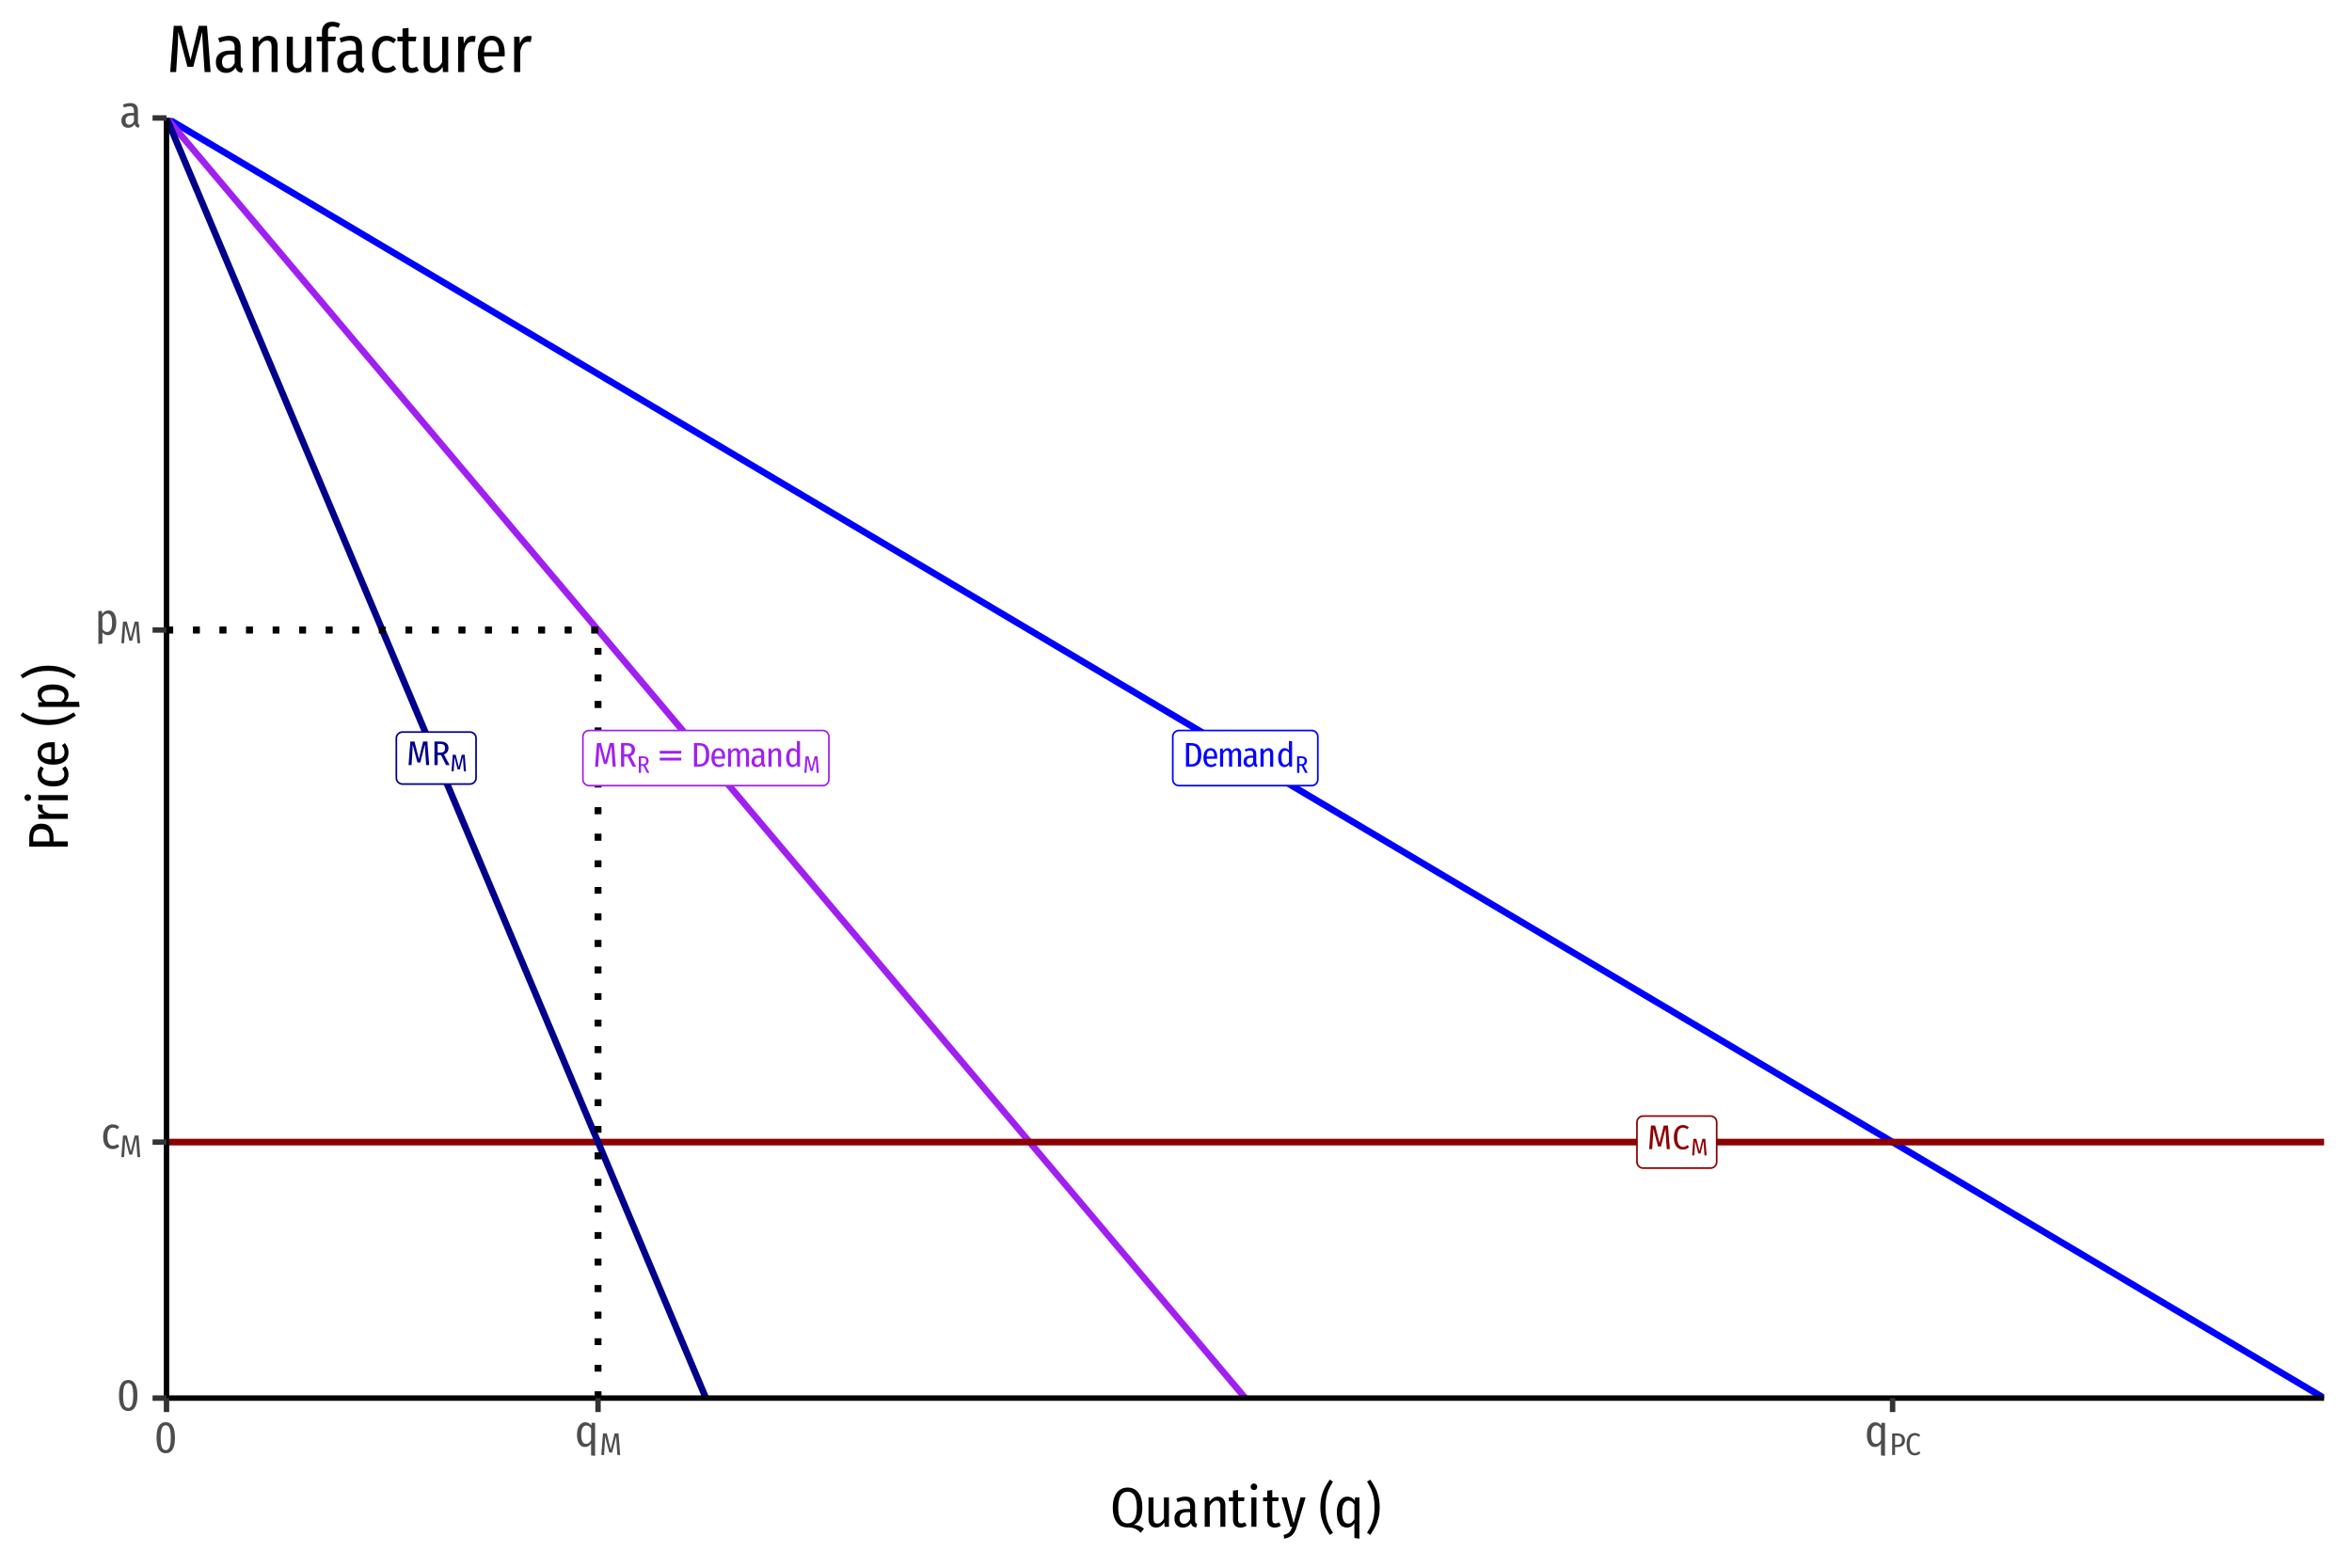 <?xml version="1.0" encoding="UTF-8"?>
<svg xmlns="http://www.w3.org/2000/svg" xmlns:xlink="http://www.w3.org/1999/xlink" width="756" height="504" viewBox="0 0 756 504">
<defs>
<g>
<g id="glyph-0-0">
<path d="M 6 -11.594 L 6 3.859 L 1.359 3.859 L 1.359 -11.594 Z M 5.406 -11.031 L 1.969 -11.031 L 1.969 3.297 L 5.406 3.297 Z M 3.578 -4.984 C 4.016 -4.984 4.328 -4.863 4.516 -4.625 C 4.711 -4.395 4.812 -4.094 4.812 -3.719 C 4.812 -3.32 4.727 -3.016 4.562 -2.797 C 4.395 -2.586 4.125 -2.457 3.75 -2.406 L 3.75 -1.906 C 3.75 -1.832 3.723 -1.77 3.672 -1.719 C 3.617 -1.664 3.555 -1.641 3.484 -1.641 C 3.41 -1.641 3.344 -1.664 3.281 -1.719 C 3.227 -1.77 3.203 -1.832 3.203 -1.906 L 3.203 -2.844 C 3.598 -2.863 3.863 -2.93 4 -3.047 C 4.133 -3.172 4.203 -3.383 4.203 -3.688 C 4.203 -3.926 4.156 -4.113 4.062 -4.25 C 3.969 -4.383 3.789 -4.453 3.531 -4.453 C 3.32 -4.453 3.129 -4.41 2.953 -4.328 C 2.898 -4.305 2.852 -4.297 2.812 -4.297 C 2.738 -4.297 2.676 -4.316 2.625 -4.359 C 2.57 -4.41 2.547 -4.473 2.547 -4.547 C 2.547 -4.691 2.656 -4.801 2.875 -4.875 C 3.094 -4.945 3.328 -4.984 3.578 -4.984 Z M 3.484 -1.328 C 3.586 -1.328 3.676 -1.289 3.75 -1.219 C 3.82 -1.145 3.859 -1.051 3.859 -0.938 C 3.859 -0.82 3.82 -0.723 3.75 -0.641 C 3.676 -0.566 3.586 -0.531 3.484 -0.531 C 3.367 -0.531 3.273 -0.566 3.203 -0.641 C 3.129 -0.723 3.094 -0.82 3.094 -0.938 C 3.094 -1.051 3.129 -1.145 3.203 -1.219 C 3.273 -1.289 3.367 -1.328 3.484 -1.328 Z M 3.484 -1.328 "/>
</g>
<g id="glyph-0-1">
<path d="M 2.5 -7.594 C 3.156 -7.594 3.727 -7.492 4.219 -7.297 C 4.707 -7.098 5.102 -6.723 5.406 -6.172 C 5.707 -5.617 5.859 -4.844 5.859 -3.844 C 5.859 -2.414 5.555 -1.414 4.953 -0.844 C 4.348 -0.281 3.582 0 2.656 0 L 0.938 0 L 0.938 -7.594 Z M 1.969 -6.797 L 1.969 -0.797 L 2.719 -0.797 C 3.352 -0.797 3.859 -1.016 4.234 -1.453 C 4.609 -1.891 4.797 -2.688 4.797 -3.844 C 4.797 -4.656 4.695 -5.273 4.5 -5.703 C 4.301 -6.141 4.051 -6.43 3.75 -6.578 C 3.445 -6.723 3.082 -6.797 2.656 -6.797 Z M 1.969 -6.797 "/>
</g>
<g id="glyph-0-2">
<path d="M 4.969 -3.078 C 4.969 -2.922 4.961 -2.75 4.953 -2.562 L 1.562 -2.562 C 1.594 -1.883 1.727 -1.395 1.969 -1.094 C 2.219 -0.801 2.551 -0.656 2.969 -0.656 C 3.238 -0.656 3.477 -0.691 3.688 -0.766 C 3.895 -0.848 4.113 -0.984 4.344 -1.172 L 4.781 -0.578 C 4.238 -0.098 3.617 0.141 2.922 0.141 C 2.172 0.141 1.586 -0.117 1.172 -0.641 C 0.754 -1.172 0.547 -1.91 0.547 -2.859 C 0.547 -3.805 0.742 -4.555 1.141 -5.109 C 1.535 -5.672 2.086 -5.953 2.797 -5.953 C 3.492 -5.953 4.031 -5.703 4.406 -5.203 C 4.781 -4.711 4.969 -4.004 4.969 -3.078 Z M 4.016 -3.375 C 4.016 -4.594 3.613 -5.203 2.812 -5.203 C 2.438 -5.203 2.141 -5.047 1.922 -4.734 C 1.711 -4.43 1.594 -3.941 1.562 -3.266 L 4.016 -3.266 Z M 4.016 -3.375 "/>
</g>
<g id="glyph-0-3">
<path d="M 6.266 -5.953 C 6.68 -5.953 7.016 -5.797 7.266 -5.484 C 7.516 -5.172 7.641 -4.754 7.641 -4.234 L 7.641 0 L 6.656 0 L 6.656 -4.125 C 6.656 -4.832 6.426 -5.188 5.969 -5.188 C 5.531 -5.188 5.129 -4.848 4.766 -4.172 L 4.766 0 L 3.781 0 L 3.781 -4.125 C 3.781 -4.832 3.551 -5.188 3.094 -5.188 C 2.645 -5.188 2.238 -4.848 1.875 -4.172 L 1.875 0 L 0.891 0 L 0.891 -5.812 L 1.75 -5.812 L 1.828 -4.953 C 2.254 -5.617 2.77 -5.953 3.375 -5.953 C 3.695 -5.953 3.969 -5.859 4.188 -5.672 C 4.406 -5.492 4.562 -5.234 4.656 -4.891 C 5.102 -5.598 5.641 -5.953 6.266 -5.953 Z M 6.266 -5.953 "/>
</g>
<g id="glyph-0-4">
<path d="M 4.516 -1.328 C 4.516 -1.086 4.547 -0.91 4.609 -0.797 C 4.68 -0.68 4.785 -0.598 4.922 -0.547 L 4.719 0.125 C 4.426 0.082 4.195 0 4.031 -0.125 C 3.875 -0.258 3.766 -0.461 3.703 -0.734 C 3.328 -0.148 2.801 0.141 2.125 0.141 C 1.602 0.141 1.191 -0.016 0.891 -0.328 C 0.586 -0.648 0.438 -1.082 0.438 -1.625 C 0.438 -2.238 0.641 -2.707 1.047 -3.031 C 1.453 -3.363 2.031 -3.531 2.781 -3.531 L 3.531 -3.531 L 3.531 -4.016 C 3.531 -4.422 3.445 -4.711 3.281 -4.891 C 3.113 -5.078 2.844 -5.172 2.469 -5.172 C 2.062 -5.172 1.594 -5.066 1.062 -4.859 L 0.812 -5.562 C 1.469 -5.82 2.07 -5.953 2.625 -5.953 C 3.883 -5.953 4.516 -5.32 4.516 -4.062 Z M 2.359 -0.609 C 2.867 -0.609 3.258 -0.91 3.531 -1.516 L 3.531 -2.891 L 2.891 -2.891 C 1.93 -2.891 1.453 -2.484 1.453 -1.672 C 1.453 -1.328 1.531 -1.062 1.688 -0.875 C 1.844 -0.695 2.066 -0.609 2.359 -0.609 Z M 2.359 -0.609 "/>
</g>
<g id="glyph-0-5">
<path d="M 3.484 -5.953 C 3.953 -5.953 4.316 -5.797 4.578 -5.484 C 4.836 -5.18 4.969 -4.766 4.969 -4.234 L 4.969 0 L 3.984 0 L 3.984 -4.109 C 3.984 -4.484 3.914 -4.754 3.781 -4.922 C 3.656 -5.086 3.469 -5.172 3.219 -5.172 C 2.727 -5.172 2.285 -4.82 1.891 -4.125 L 1.891 0 L 0.891 0 L 0.891 -5.812 L 1.75 -5.812 L 1.828 -4.953 C 2.273 -5.617 2.828 -5.953 3.484 -5.953 Z M 3.484 -5.953 "/>
</g>
<g id="glyph-0-6">
<path d="M 5.031 -8.156 L 5.031 0 L 4.141 0 L 4.078 -0.766 C 3.703 -0.16 3.195 0.141 2.562 0.141 C 1.926 0.141 1.43 -0.125 1.078 -0.656 C 0.734 -1.195 0.562 -1.941 0.562 -2.891 C 0.562 -3.492 0.645 -4.023 0.812 -4.484 C 0.988 -4.953 1.234 -5.312 1.547 -5.562 C 1.867 -5.82 2.238 -5.953 2.656 -5.953 C 3.207 -5.953 3.664 -5.723 4.031 -5.266 L 4.031 -8.281 Z M 2.797 -0.641 C 3.055 -0.641 3.285 -0.711 3.484 -0.859 C 3.68 -1.004 3.863 -1.223 4.031 -1.516 L 4.031 -4.438 C 3.695 -4.926 3.312 -5.172 2.875 -5.172 C 2.477 -5.172 2.164 -4.984 1.938 -4.609 C 1.719 -4.234 1.609 -3.664 1.609 -2.906 C 1.609 -2.133 1.711 -1.562 1.922 -1.188 C 2.129 -0.82 2.422 -0.641 2.797 -0.641 Z M 2.797 -0.641 "/>
</g>
<g id="glyph-0-7">
<path d="M 7.25 0 L 6.266 0 L 6.031 -3.438 C 5.926 -4.977 5.867 -6.035 5.859 -6.609 L 4.406 -0.859 L 3.453 -0.859 L 1.922 -6.609 C 1.93 -5.973 1.891 -4.906 1.797 -3.406 L 1.578 0 L 0.609 0 L 1.188 -7.594 L 2.531 -7.594 L 3.938 -1.984 L 5.297 -7.594 L 6.656 -7.594 Z M 7.25 0 "/>
</g>
<g id="glyph-0-8">
<path d="M 4.672 0 L 3.031 -3.234 L 1.969 -3.234 L 1.969 0 L 0.938 0 L 0.938 -7.594 L 2.719 -7.594 C 4.531 -7.594 5.438 -6.879 5.438 -5.453 C 5.438 -4.953 5.312 -4.531 5.062 -4.188 C 4.82 -3.844 4.469 -3.586 4 -3.422 L 5.812 0 Z M 2.797 -4.016 C 3.328 -4.016 3.719 -4.129 3.969 -4.359 C 4.227 -4.598 4.359 -4.961 4.359 -5.453 C 4.359 -5.922 4.227 -6.266 3.969 -6.484 C 3.707 -6.703 3.285 -6.812 2.703 -6.812 L 1.969 -6.812 L 1.969 -4.016 Z M 2.797 -4.016 "/>
</g>
<g id="glyph-0-9">
<path d="M 3.453 -7.75 C 3.848 -7.75 4.191 -7.688 4.484 -7.562 C 4.785 -7.438 5.082 -7.25 5.375 -7 L 4.844 -6.375 C 4.625 -6.562 4.41 -6.695 4.203 -6.781 C 3.992 -6.875 3.766 -6.922 3.516 -6.922 C 2.941 -6.922 2.484 -6.676 2.141 -6.188 C 1.805 -5.695 1.641 -4.906 1.641 -3.812 C 1.641 -2.75 1.805 -1.961 2.141 -1.453 C 2.484 -0.953 2.941 -0.703 3.516 -0.703 C 3.797 -0.703 4.039 -0.754 4.25 -0.859 C 4.457 -0.961 4.68 -1.113 4.922 -1.312 L 5.453 -0.703 C 4.898 -0.141 4.234 0.141 3.453 0.141 C 2.891 0.141 2.391 -0.004 1.953 -0.297 C 1.516 -0.586 1.172 -1.031 0.922 -1.625 C 0.672 -2.219 0.547 -2.945 0.547 -3.812 C 0.547 -4.664 0.672 -5.383 0.922 -5.969 C 1.18 -6.562 1.531 -7.004 1.969 -7.297 C 2.406 -7.598 2.898 -7.75 3.453 -7.75 Z M 3.453 -7.75 "/>
</g>
<g id="glyph-1-0">
<path d="M 4.203 -8.125 L 4.203 2.703 L 0.953 2.703 L 0.953 -8.125 Z M 3.781 -7.719 L 1.375 -7.719 L 1.375 2.312 L 3.781 2.312 Z M 2.5 -3.484 C 2.812 -3.484 3.031 -3.398 3.156 -3.234 C 3.289 -3.078 3.359 -2.863 3.359 -2.594 C 3.359 -2.32 3.301 -2.109 3.188 -1.953 C 3.07 -1.805 2.883 -1.719 2.625 -1.688 L 2.625 -1.344 C 2.625 -1.281 2.602 -1.234 2.562 -1.203 C 2.531 -1.172 2.488 -1.156 2.438 -1.156 C 2.383 -1.156 2.336 -1.172 2.297 -1.203 C 2.266 -1.234 2.25 -1.281 2.25 -1.344 L 2.25 -1.984 C 2.52 -2.004 2.703 -2.055 2.797 -2.141 C 2.898 -2.223 2.953 -2.367 2.953 -2.578 C 2.953 -2.754 2.914 -2.883 2.844 -2.969 C 2.781 -3.062 2.656 -3.109 2.469 -3.109 C 2.32 -3.109 2.191 -3.082 2.078 -3.031 C 2.035 -3.02 2 -3.016 1.969 -3.016 C 1.914 -3.016 1.867 -3.031 1.828 -3.062 C 1.797 -3.094 1.781 -3.133 1.781 -3.188 C 1.781 -3.281 1.859 -3.352 2.016 -3.406 C 2.172 -3.457 2.332 -3.484 2.5 -3.484 Z M 2.438 -0.922 C 2.508 -0.922 2.57 -0.895 2.625 -0.844 C 2.676 -0.789 2.703 -0.727 2.703 -0.656 C 2.703 -0.57 2.676 -0.504 2.625 -0.453 C 2.57 -0.398 2.508 -0.375 2.438 -0.375 C 2.352 -0.375 2.285 -0.398 2.234 -0.453 C 2.191 -0.504 2.172 -0.57 2.172 -0.656 C 2.172 -0.727 2.191 -0.789 2.234 -0.844 C 2.285 -0.895 2.352 -0.922 2.438 -0.922 Z M 2.438 -0.922 "/>
</g>
<g id="glyph-1-1">
<path d="M 3.266 0 L 2.125 -2.266 L 1.375 -2.266 L 1.375 0 L 0.656 0 L 0.656 -5.328 L 1.906 -5.328 C 3.176 -5.328 3.812 -4.828 3.812 -3.828 C 3.812 -3.473 3.723 -3.172 3.547 -2.922 C 3.379 -2.68 3.129 -2.504 2.797 -2.391 L 4.062 0 Z M 1.953 -2.812 C 2.328 -2.812 2.602 -2.891 2.781 -3.047 C 2.969 -3.211 3.062 -3.473 3.062 -3.828 C 3.062 -4.148 2.969 -4.383 2.781 -4.531 C 2.594 -4.688 2.297 -4.766 1.891 -4.766 L 1.375 -4.766 L 1.375 -2.812 Z M 1.953 -2.812 "/>
</g>
<g id="glyph-1-2">
<path d="M 5.078 0 L 4.391 0 L 4.219 -2.406 C 4.145 -3.477 4.109 -4.223 4.109 -4.641 L 3.094 -0.609 L 2.406 -0.609 L 1.344 -4.641 C 1.352 -4.18 1.328 -3.43 1.266 -2.391 L 1.109 0 L 0.422 0 L 0.828 -5.328 L 1.766 -5.328 L 2.766 -1.391 L 3.719 -5.328 L 4.656 -5.328 Z M 5.078 0 "/>
</g>
<g id="glyph-2-0">
<path d="M 0.547 1.953 L 0.547 -7.781 L 6.078 -7.781 L 6.078 1.953 Z M 1.172 1.344 L 5.453 1.344 L 5.453 -7.172 L 1.172 -7.172 Z M 1.172 1.344 "/>
</g>
<g id="glyph-2-1">
<path d="M 1.172 -5.016 L 8.078 -5.016 L 8.078 -4.109 L 1.172 -4.109 Z M 1.172 -2.812 L 8.078 -2.812 L 8.078 -1.906 L 1.172 -1.906 Z M 1.172 -2.812 "/>
</g>
<g id="glyph-3-0">
<path d="M 7.828 -15.125 L 7.828 5.047 L 1.766 5.047 L 1.766 -15.125 Z M 7.047 -14.375 L 2.562 -14.375 L 2.562 4.297 L 7.047 4.297 Z M 4.672 -6.5 C 5.242 -6.5 5.648 -6.344 5.891 -6.031 C 6.141 -5.727 6.266 -5.332 6.266 -4.844 C 6.266 -4.332 6.156 -3.938 5.938 -3.656 C 5.727 -3.375 5.379 -3.203 4.891 -3.141 L 4.891 -2.5 C 4.891 -2.383 4.852 -2.297 4.781 -2.234 C 4.719 -2.172 4.633 -2.141 4.531 -2.141 C 4.438 -2.141 4.352 -2.172 4.281 -2.234 C 4.207 -2.297 4.172 -2.383 4.172 -2.5 L 4.172 -3.703 C 4.68 -3.734 5.023 -3.828 5.203 -3.984 C 5.391 -4.141 5.484 -4.414 5.484 -4.812 C 5.484 -5.125 5.422 -5.367 5.297 -5.547 C 5.172 -5.723 4.941 -5.812 4.609 -5.812 C 4.328 -5.812 4.078 -5.754 3.859 -5.641 C 3.785 -5.617 3.723 -5.609 3.672 -5.609 C 3.566 -5.609 3.484 -5.641 3.422 -5.703 C 3.359 -5.766 3.328 -5.844 3.328 -5.938 C 3.328 -6.113 3.469 -6.25 3.75 -6.344 C 4.031 -6.445 4.336 -6.5 4.672 -6.5 Z M 4.531 -1.734 C 4.676 -1.734 4.797 -1.68 4.891 -1.578 C 4.992 -1.484 5.047 -1.363 5.047 -1.219 C 5.047 -1.07 4.992 -0.945 4.891 -0.844 C 4.797 -0.738 4.676 -0.688 4.531 -0.688 C 4.395 -0.688 4.273 -0.738 4.172 -0.844 C 4.078 -0.945 4.031 -1.07 4.031 -1.219 C 4.031 -1.363 4.078 -1.484 4.172 -1.578 C 4.273 -1.68 4.395 -1.734 4.531 -1.734 Z M 4.531 -1.734 "/>
</g>
<g id="glyph-3-1">
<path d="M 3.766 -9.797 C 4.734 -9.797 5.469 -9.379 5.969 -8.547 C 6.469 -7.711 6.719 -6.469 6.719 -4.812 C 6.719 -3.145 6.469 -1.895 5.969 -1.062 C 5.469 -0.227 4.734 0.188 3.766 0.188 C 2.785 0.188 2.047 -0.227 1.547 -1.062 C 1.047 -1.895 0.797 -3.145 0.797 -4.812 C 0.797 -8.133 1.785 -9.797 3.766 -9.797 Z M 3.766 -8.781 C 3.203 -8.781 2.785 -8.473 2.516 -7.859 C 2.254 -7.254 2.125 -6.238 2.125 -4.812 C 2.125 -3.375 2.254 -2.348 2.516 -1.734 C 2.785 -1.129 3.203 -0.828 3.766 -0.828 C 4.305 -0.828 4.707 -1.129 4.969 -1.734 C 5.238 -2.348 5.375 -3.375 5.375 -4.812 C 5.375 -6.25 5.242 -7.27 4.984 -7.875 C 4.723 -8.477 4.316 -8.781 3.766 -8.781 Z M 3.766 -8.781 "/>
</g>
<g id="glyph-3-2">
<path d="M 3.797 -7.766 C 4.203 -7.766 4.57 -7.695 4.906 -7.562 C 5.25 -7.426 5.57 -7.219 5.875 -6.938 L 5.297 -6.172 C 5.066 -6.348 4.836 -6.484 4.609 -6.578 C 4.379 -6.672 4.129 -6.719 3.859 -6.719 C 3.297 -6.719 2.859 -6.473 2.547 -5.984 C 2.234 -5.504 2.078 -4.758 2.078 -3.75 C 2.078 -1.844 2.672 -0.891 3.859 -0.891 C 4.129 -0.891 4.375 -0.938 4.594 -1.031 C 4.812 -1.125 5.047 -1.258 5.297 -1.438 L 5.906 -0.641 C 5.289 -0.086 4.594 0.188 3.812 0.188 C 2.844 0.188 2.082 -0.145 1.531 -0.812 C 0.977 -1.488 0.703 -2.461 0.703 -3.734 C 0.703 -4.555 0.828 -5.27 1.078 -5.875 C 1.336 -6.477 1.695 -6.941 2.156 -7.266 C 2.625 -7.598 3.172 -7.766 3.797 -7.766 Z M 3.797 -7.766 "/>
</g>
<g id="glyph-3-3">
<path d="M 4.438 -7.766 C 5.258 -7.766 5.879 -7.422 6.297 -6.734 C 6.711 -6.055 6.922 -5.082 6.922 -3.812 C 6.922 -2.582 6.688 -1.609 6.219 -0.891 C 5.758 -0.172 5.113 0.188 4.281 0.188 C 3.531 0.188 2.926 -0.113 2.469 -0.719 L 2.469 2.875 L 1.172 3.047 L 1.172 -7.578 L 2.312 -7.578 L 2.375 -6.562 C 2.895 -7.363 3.582 -7.766 4.438 -7.766 Z M 3.969 -0.844 C 5.039 -0.844 5.578 -1.828 5.578 -3.797 C 5.578 -4.828 5.453 -5.57 5.203 -6.031 C 4.961 -6.5 4.594 -6.734 4.094 -6.734 C 3.758 -6.734 3.461 -6.633 3.203 -6.438 C 2.941 -6.238 2.695 -5.969 2.469 -5.625 L 2.469 -1.781 C 2.852 -1.156 3.352 -0.844 3.969 -0.844 Z M 3.969 -0.844 "/>
</g>
<g id="glyph-3-4">
<path d="M 5.891 -1.734 C 5.891 -1.422 5.93 -1.191 6.016 -1.047 C 6.109 -0.898 6.242 -0.785 6.422 -0.703 L 6.156 0.172 C 5.781 0.117 5.484 0.004 5.266 -0.172 C 5.055 -0.348 4.91 -0.613 4.828 -0.969 C 4.336 -0.195 3.648 0.188 2.766 0.188 C 2.086 0.188 1.551 -0.02 1.156 -0.438 C 0.77 -0.852 0.578 -1.414 0.578 -2.125 C 0.578 -2.926 0.836 -3.535 1.359 -3.953 C 1.891 -4.379 2.645 -4.594 3.625 -4.594 L 4.609 -4.594 L 4.609 -5.25 C 4.609 -5.77 4.5 -6.145 4.281 -6.375 C 4.07 -6.613 3.723 -6.734 3.234 -6.734 C 2.703 -6.734 2.086 -6.602 1.391 -6.344 L 1.062 -7.25 C 1.906 -7.594 2.691 -7.766 3.422 -7.766 C 5.066 -7.766 5.891 -6.941 5.891 -5.297 Z M 3.062 -0.797 C 3.738 -0.797 4.254 -1.188 4.609 -1.969 L 4.609 -3.766 L 3.781 -3.766 C 2.531 -3.766 1.906 -3.238 1.906 -2.188 C 1.906 -1.738 2.004 -1.395 2.203 -1.156 C 2.398 -0.914 2.688 -0.797 3.062 -0.797 Z M 3.062 -0.797 "/>
</g>
<g id="glyph-3-5">
<path d="M 6.562 -7.578 L 6.562 3.047 L 5.266 2.875 L 5.266 -0.953 C 5.047 -0.598 4.773 -0.316 4.453 -0.109 C 4.129 0.086 3.754 0.188 3.328 0.188 C 2.516 0.188 1.879 -0.16 1.422 -0.859 C 0.961 -1.555 0.734 -2.523 0.734 -3.766 C 0.734 -4.555 0.844 -5.254 1.062 -5.859 C 1.289 -6.461 1.609 -6.93 2.016 -7.266 C 2.43 -7.598 2.91 -7.766 3.453 -7.766 C 4.211 -7.766 4.848 -7.422 5.359 -6.734 L 5.438 -7.578 Z M 3.641 -0.828 C 3.992 -0.828 4.297 -0.922 4.547 -1.109 C 4.797 -1.305 5.035 -1.602 5.266 -2 L 5.266 -5.766 C 4.836 -6.41 4.332 -6.734 3.75 -6.734 C 3.238 -6.734 2.832 -6.488 2.531 -6 C 2.238 -5.508 2.098 -4.77 2.109 -3.781 C 2.109 -1.812 2.617 -0.828 3.641 -0.828 Z M 3.641 -0.828 "/>
</g>
<g id="glyph-4-0">
<path d="M 5.469 -10.578 L 5.469 3.531 L 1.234 3.531 L 1.234 -10.578 Z M 4.922 -10.062 L 1.797 -10.062 L 1.797 3 L 4.922 3 Z M 3.266 -4.547 C 3.672 -4.547 3.957 -4.438 4.125 -4.219 C 4.301 -4.008 4.391 -3.734 4.391 -3.391 C 4.391 -3.035 4.312 -2.758 4.156 -2.562 C 4.008 -2.363 3.766 -2.242 3.422 -2.203 L 3.422 -1.75 C 3.422 -1.664 3.395 -1.602 3.344 -1.562 C 3.301 -1.52 3.242 -1.5 3.172 -1.5 C 3.109 -1.5 3.051 -1.52 3 -1.562 C 2.945 -1.602 2.922 -1.664 2.922 -1.75 L 2.922 -2.594 C 3.273 -2.613 3.516 -2.676 3.641 -2.781 C 3.773 -2.895 3.844 -3.086 3.844 -3.359 C 3.844 -3.586 3.797 -3.758 3.703 -3.875 C 3.617 -4 3.457 -4.062 3.219 -4.062 C 3.031 -4.062 2.859 -4.023 2.703 -3.953 C 2.648 -3.93 2.602 -3.922 2.562 -3.922 C 2.488 -3.922 2.43 -3.941 2.391 -3.984 C 2.348 -4.023 2.328 -4.082 2.328 -4.156 C 2.328 -4.281 2.426 -4.375 2.625 -4.438 C 2.82 -4.508 3.035 -4.547 3.266 -4.547 Z M 3.172 -1.203 C 3.273 -1.203 3.359 -1.172 3.422 -1.109 C 3.492 -1.047 3.531 -0.961 3.531 -0.859 C 3.531 -0.754 3.492 -0.664 3.422 -0.594 C 3.359 -0.52 3.273 -0.484 3.172 -0.484 C 3.078 -0.484 2.992 -0.52 2.922 -0.594 C 2.859 -0.664 2.828 -0.754 2.828 -0.859 C 2.828 -0.961 2.859 -1.047 2.922 -1.109 C 2.992 -1.172 3.078 -1.203 3.172 -1.203 Z M 3.172 -1.203 "/>
</g>
<g id="glyph-4-1">
<path d="M 6.609 0 L 5.719 0 L 5.5 -3.141 C 5.406 -4.535 5.352 -5.5 5.344 -6.031 L 4.016 -0.781 L 3.141 -0.781 L 1.75 -6.031 C 1.758 -5.445 1.723 -4.473 1.641 -3.109 L 1.438 0 L 0.547 0 L 1.094 -6.938 L 2.312 -6.938 L 3.594 -1.797 L 4.844 -6.938 L 6.078 -6.938 Z M 6.609 0 "/>
</g>
<g id="glyph-4-2">
<path d="M 2.422 -6.938 C 3.254 -6.938 3.891 -6.754 4.328 -6.391 C 4.766 -6.035 4.984 -5.504 4.984 -4.797 C 4.984 -4.047 4.758 -3.484 4.312 -3.109 C 3.863 -2.742 3.242 -2.562 2.453 -2.562 L 1.797 -2.562 L 1.797 0 L 0.859 0 L 0.859 -6.938 Z M 2.422 -3.297 C 2.953 -3.297 3.348 -3.406 3.609 -3.625 C 3.879 -3.844 4.016 -4.227 4.016 -4.781 C 4.016 -5.289 3.883 -5.656 3.625 -5.875 C 3.363 -6.102 2.969 -6.219 2.438 -6.219 L 1.797 -6.219 L 1.797 -3.297 Z M 2.422 -3.297 "/>
</g>
<g id="glyph-4-3">
<path d="M 3.156 -7.062 C 3.52 -7.062 3.832 -7.004 4.094 -6.891 C 4.363 -6.785 4.629 -6.613 4.891 -6.375 L 4.422 -5.812 C 4.223 -5.977 4.023 -6.102 3.828 -6.188 C 3.641 -6.27 3.43 -6.312 3.203 -6.312 C 2.68 -6.312 2.266 -6.086 1.953 -5.641 C 1.641 -5.191 1.484 -4.473 1.484 -3.484 C 1.484 -2.516 1.641 -1.797 1.953 -1.328 C 2.266 -0.867 2.68 -0.641 3.203 -0.641 C 3.461 -0.641 3.688 -0.688 3.875 -0.781 C 4.062 -0.875 4.27 -1.016 4.5 -1.203 L 4.969 -0.641 C 4.469 -0.129 3.863 0.125 3.156 0.125 C 2.633 0.125 2.172 -0.004 1.766 -0.266 C 1.367 -0.535 1.055 -0.941 0.828 -1.484 C 0.609 -2.023 0.5 -2.691 0.5 -3.484 C 0.5 -4.254 0.613 -4.91 0.844 -5.453 C 1.082 -5.992 1.398 -6.395 1.797 -6.656 C 2.203 -6.926 2.656 -7.062 3.156 -7.062 Z M 3.156 -7.062 "/>
</g>
<g id="glyph-5-0">
<path d="M 9.781 -18.906 L 9.781 6.297 L 2.219 6.297 L 2.219 -18.906 Z M 8.797 -17.969 L 3.203 -17.969 L 3.203 5.359 L 8.797 5.359 Z M 5.828 -8.125 C 6.547 -8.125 7.055 -7.93 7.359 -7.547 C 7.672 -7.16 7.828 -6.66 7.828 -6.047 C 7.828 -5.41 7.691 -4.914 7.422 -4.562 C 7.148 -4.219 6.719 -4.004 6.125 -3.922 L 6.125 -3.109 C 6.125 -2.984 6.078 -2.879 5.984 -2.797 C 5.891 -2.723 5.785 -2.688 5.672 -2.688 C 5.547 -2.688 5.438 -2.723 5.344 -2.797 C 5.258 -2.879 5.219 -2.984 5.219 -3.109 L 5.219 -4.625 C 5.852 -4.664 6.285 -4.785 6.516 -4.984 C 6.742 -5.18 6.859 -5.523 6.859 -6.016 C 6.859 -6.41 6.781 -6.711 6.625 -6.922 C 6.469 -7.141 6.18 -7.25 5.766 -7.25 C 5.41 -7.25 5.098 -7.188 4.828 -7.062 C 4.734 -7.02 4.656 -7 4.594 -7 C 4.457 -7 4.348 -7.035 4.266 -7.109 C 4.191 -7.191 4.156 -7.297 4.156 -7.422 C 4.156 -7.648 4.332 -7.82 4.688 -7.938 C 5.039 -8.062 5.422 -8.125 5.828 -8.125 Z M 5.672 -2.156 C 5.848 -2.156 5.992 -2.094 6.109 -1.969 C 6.234 -1.852 6.297 -1.707 6.297 -1.531 C 6.297 -1.332 6.234 -1.172 6.109 -1.047 C 5.992 -0.922 5.848 -0.859 5.672 -0.859 C 5.492 -0.859 5.344 -0.922 5.219 -1.047 C 5.102 -1.172 5.047 -1.332 5.047 -1.531 C 5.047 -1.707 5.102 -1.852 5.219 -1.969 C 5.344 -2.094 5.492 -2.156 5.672 -2.156 Z M 5.672 -2.156 "/>
</g>
<g id="glyph-5-1">
<path d="M 7.656 -0.609 C 8.914 -0.598 10.008 -0.191 10.938 0.609 L 9.859 1.922 C 9.273 1.297 8.664 0.848 8.031 0.578 C 7.395 0.316 6.578 0.188 5.578 0.188 C 4.641 0.188 3.816 -0.051 3.109 -0.531 C 2.41 -1.02 1.867 -1.738 1.484 -2.688 C 1.098 -3.633 0.906 -4.797 0.906 -6.172 C 0.906 -7.555 1.098 -8.727 1.484 -9.688 C 1.867 -10.656 2.422 -11.383 3.141 -11.875 C 3.859 -12.375 4.695 -12.625 5.656 -12.625 C 7.125 -12.625 8.281 -12.078 9.125 -10.984 C 9.977 -9.891 10.406 -8.289 10.406 -6.188 C 10.406 -4.645 10.164 -3.438 9.688 -2.562 C 9.207 -1.695 8.531 -1.047 7.656 -0.609 Z M 2.656 -6.172 C 2.656 -2.797 3.656 -1.109 5.656 -1.109 C 6.633 -1.109 7.375 -1.508 7.875 -2.312 C 8.383 -3.125 8.641 -4.414 8.641 -6.188 C 8.641 -7.969 8.383 -9.258 7.875 -10.062 C 7.363 -10.875 6.625 -11.281 5.656 -11.281 C 3.656 -11.281 2.656 -9.578 2.656 -6.172 Z M 2.656 -6.172 "/>
</g>
<g id="glyph-5-2">
<path d="M 7.953 0 L 6.547 0 L 6.469 -1.422 C 5.801 -0.316 4.914 0.234 3.812 0.234 C 3.062 0.234 2.469 -0.008 2.031 -0.5 C 1.602 -0.988 1.391 -1.656 1.391 -2.5 L 1.391 -9.469 L 3 -9.469 L 3 -2.641 C 3 -2.086 3.102 -1.68 3.312 -1.422 C 3.531 -1.172 3.848 -1.047 4.266 -1.047 C 5.066 -1.047 5.758 -1.57 6.344 -2.625 L 6.344 -9.469 L 7.953 -9.469 Z M 7.953 0 "/>
</g>
<g id="glyph-5-3">
<path d="M 7.359 -2.156 C 7.359 -1.77 7.41 -1.484 7.516 -1.297 C 7.629 -1.117 7.801 -0.977 8.031 -0.875 L 7.688 0.219 C 7.219 0.145 6.848 0 6.578 -0.219 C 6.316 -0.438 6.133 -0.766 6.031 -1.203 C 5.414 -0.242 4.555 0.234 3.453 0.234 C 2.617 0.234 1.953 -0.023 1.453 -0.547 C 0.961 -1.066 0.719 -1.766 0.719 -2.641 C 0.719 -3.648 1.047 -4.414 1.703 -4.938 C 2.367 -5.469 3.312 -5.734 4.531 -5.734 L 5.766 -5.734 L 5.766 -6.547 C 5.766 -7.211 5.629 -7.691 5.359 -7.984 C 5.086 -8.273 4.645 -8.422 4.031 -8.422 C 3.375 -8.422 2.609 -8.254 1.734 -7.922 L 1.328 -9.047 C 2.391 -9.484 3.375 -9.703 4.281 -9.703 C 6.332 -9.703 7.359 -8.676 7.359 -6.625 Z M 3.828 -0.984 C 4.672 -0.984 5.316 -1.477 5.766 -2.469 L 5.766 -4.703 L 4.719 -4.703 C 3.156 -4.703 2.375 -4.047 2.375 -2.734 C 2.375 -2.172 2.5 -1.738 2.75 -1.438 C 3 -1.133 3.359 -0.984 3.828 -0.984 Z M 3.828 -0.984 "/>
</g>
<g id="glyph-5-4">
<path d="M 5.688 -9.703 C 6.445 -9.703 7.035 -9.453 7.453 -8.953 C 7.879 -8.453 8.094 -7.766 8.094 -6.891 L 8.094 0 L 6.484 0 L 6.484 -6.703 C 6.484 -7.305 6.379 -7.742 6.172 -8.016 C 5.973 -8.285 5.66 -8.422 5.234 -8.422 C 4.441 -8.422 3.723 -7.859 3.078 -6.734 L 3.078 0 L 1.453 0 L 1.453 -9.469 L 2.859 -9.469 L 2.984 -8.062 C 3.723 -9.156 4.625 -9.703 5.688 -9.703 Z M 5.688 -9.703 "/>
</g>
<g id="glyph-5-5">
<path d="M 5.938 -0.406 C 5.344 0.02 4.676 0.234 3.938 0.234 C 3.176 0.234 2.586 0.016 2.172 -0.422 C 1.754 -0.867 1.547 -1.492 1.547 -2.297 L 1.547 -8.25 L 0.203 -8.25 L 0.203 -9.469 L 1.547 -9.469 L 1.547 -11.641 L 3.172 -11.844 L 3.172 -9.469 L 5.25 -9.469 L 5.078 -8.25 L 3.172 -8.25 L 3.172 -2.328 C 3.172 -1.504 3.508 -1.094 4.188 -1.094 C 4.395 -1.094 4.582 -1.125 4.75 -1.188 C 4.926 -1.25 5.125 -1.336 5.344 -1.453 Z M 5.938 -0.406 "/>
</g>
<g id="glyph-5-6">
<path d="M 3.078 -9.469 L 3.078 0 L 1.453 0 L 1.453 -9.469 Z M 2.266 -13.938 C 2.578 -13.938 2.832 -13.832 3.031 -13.625 C 3.227 -13.414 3.328 -13.164 3.328 -12.875 C 3.328 -12.57 3.234 -12.32 3.047 -12.125 C 2.859 -11.926 2.598 -11.828 2.266 -11.828 C 1.961 -11.828 1.711 -11.926 1.516 -12.125 C 1.316 -12.32 1.219 -12.57 1.219 -12.875 C 1.219 -13.164 1.316 -13.414 1.516 -13.625 C 1.711 -13.832 1.961 -13.938 2.266 -13.938 Z M 2.266 -13.938 "/>
</g>
<g id="glyph-5-7">
<path d="M 5.016 0.031 C 4.68 1.145 4.207 2.008 3.594 2.625 C 2.988 3.238 2.117 3.629 0.984 3.797 L 0.812 2.594 C 1.375 2.469 1.82 2.301 2.156 2.094 C 2.488 1.895 2.758 1.633 2.969 1.312 C 3.176 0.988 3.375 0.551 3.562 0 L 2.969 0 L 0.156 -9.469 L 1.844 -9.469 L 4.031 -1.141 L 6.234 -9.469 L 7.891 -9.469 Z M 5.016 0.031 "/>
</g>
<g id="glyph-5-8">
</g>
<g id="glyph-5-9">
<path d="M 4.688 -14.516 C 4.113 -13.598 3.66 -12.77 3.328 -12.031 C 2.992 -11.301 2.734 -10.473 2.547 -9.547 C 2.359 -8.617 2.266 -7.535 2.266 -6.297 C 2.266 -5.066 2.359 -3.988 2.547 -3.062 C 2.734 -2.133 2.992 -1.301 3.328 -0.562 C 3.66 0.176 4.113 1 4.688 1.906 L 3.641 2.594 C 2.973 1.594 2.438 0.707 2.031 -0.062 C 1.625 -0.832 1.285 -1.734 1.016 -2.766 C 0.754 -3.797 0.625 -4.973 0.625 -6.297 C 0.625 -7.617 0.754 -8.797 1.016 -9.828 C 1.285 -10.859 1.625 -11.758 2.031 -12.531 C 2.438 -13.312 2.973 -14.195 3.641 -15.188 Z M 4.688 -14.516 "/>
</g>
<g id="glyph-5-10">
<path d="M 8.188 -9.469 L 8.188 3.797 L 6.562 3.594 L 6.562 -1.188 C 6.301 -0.738 5.969 -0.391 5.562 -0.141 C 5.156 0.109 4.688 0.234 4.156 0.234 C 3.133 0.234 2.336 -0.195 1.766 -1.062 C 1.203 -1.938 0.922 -3.148 0.922 -4.703 C 0.922 -5.691 1.062 -6.562 1.344 -7.312 C 1.625 -8.07 2.02 -8.66 2.531 -9.078 C 3.039 -9.492 3.633 -9.703 4.312 -9.703 C 5.258 -9.703 6.055 -9.273 6.703 -8.422 L 6.781 -9.469 Z M 4.547 -1.047 C 4.992 -1.047 5.375 -1.164 5.688 -1.406 C 6 -1.645 6.289 -2.008 6.562 -2.5 L 6.562 -7.203 C 6.039 -8.016 5.414 -8.422 4.688 -8.422 C 4.039 -8.422 3.531 -8.113 3.156 -7.5 C 2.789 -6.895 2.613 -5.973 2.625 -4.734 C 2.625 -2.273 3.266 -1.047 4.547 -1.047 Z M 4.547 -1.047 "/>
</g>
<g id="glyph-5-11">
<path d="M 1.672 -15.188 C 2.348 -14.164 2.883 -13.27 3.281 -12.5 C 3.688 -11.738 4.02 -10.844 4.281 -9.812 C 4.551 -8.789 4.688 -7.617 4.688 -6.297 C 4.688 -4.973 4.551 -3.797 4.281 -2.766 C 4.02 -1.742 3.688 -0.848 3.281 -0.078 C 2.883 0.68 2.348 1.57 1.672 2.594 L 0.625 1.906 C 1.188 1 1.633 0.176 1.969 -0.562 C 2.301 -1.301 2.562 -2.133 2.75 -3.062 C 2.945 -4 3.047 -5.078 3.047 -6.297 C 3.047 -7.523 2.945 -8.602 2.75 -9.531 C 2.562 -10.457 2.301 -11.289 1.969 -12.031 C 1.633 -12.77 1.188 -13.598 0.625 -14.516 Z M 1.672 -15.188 "/>
</g>
<g id="glyph-6-0">
<path d="M -18.906 -9.781 L 6.297 -9.781 L 6.297 -2.219 L -18.906 -2.219 Z M -17.969 -8.797 L -17.969 -3.203 L 5.359 -3.203 L 5.359 -8.797 Z M -8.125 -5.828 C -8.125 -6.547 -7.93 -7.055 -7.547 -7.359 C -7.16 -7.672 -6.66 -7.828 -6.047 -7.828 C -5.41 -7.828 -4.914 -7.691 -4.562 -7.422 C -4.219 -7.148 -4.004 -6.719 -3.922 -6.125 L -3.109 -6.125 C -2.984 -6.125 -2.879 -6.078 -2.797 -5.984 C -2.723 -5.891 -2.688 -5.785 -2.688 -5.672 C -2.688 -5.547 -2.723 -5.438 -2.797 -5.344 C -2.879 -5.258 -2.984 -5.219 -3.109 -5.219 L -4.625 -5.219 C -4.664 -5.852 -4.785 -6.285 -4.984 -6.516 C -5.18 -6.742 -5.523 -6.859 -6.016 -6.859 C -6.41 -6.859 -6.711 -6.781 -6.922 -6.625 C -7.141 -6.469 -7.25 -6.18 -7.25 -5.766 C -7.25 -5.41 -7.188 -5.098 -7.062 -4.828 C -7.02 -4.734 -7 -4.656 -7 -4.594 C -7 -4.457 -7.035 -4.348 -7.109 -4.266 C -7.191 -4.191 -7.297 -4.156 -7.422 -4.156 C -7.648 -4.156 -7.82 -4.332 -7.938 -4.688 C -8.062 -5.039 -8.125 -5.422 -8.125 -5.828 Z M -2.156 -5.672 C -2.156 -5.848 -2.094 -5.992 -1.969 -6.109 C -1.852 -6.234 -1.707 -6.297 -1.531 -6.297 C -1.332 -6.297 -1.172 -6.234 -1.047 -6.109 C -0.922 -5.992 -0.859 -5.848 -0.859 -5.672 C -0.859 -5.492 -0.922 -5.344 -1.047 -5.219 C -1.172 -5.102 -1.332 -5.047 -1.531 -5.047 C -1.707 -5.047 -1.852 -5.102 -1.969 -5.219 C -2.094 -5.344 -2.156 -5.492 -2.156 -5.672 Z M -2.156 -5.672 "/>
</g>
<g id="glyph-6-1">
<path d="M -12.391 -4.344 C -12.391 -5.82 -12.066 -6.953 -11.422 -7.734 C -10.785 -8.516 -9.832 -8.906 -8.562 -8.906 C -7.219 -8.906 -6.219 -8.504 -5.562 -7.703 C -4.914 -6.91 -4.594 -5.805 -4.594 -4.391 L -4.594 -3.203 L 0 -3.203 L 0 -1.531 L -12.391 -1.531 Z M -5.891 -4.344 C -5.891 -5.289 -6.086 -5.992 -6.484 -6.453 C -6.879 -6.922 -7.566 -7.156 -8.547 -7.156 C -9.453 -7.156 -10.102 -6.926 -10.5 -6.469 C -10.906 -6.008 -11.109 -5.305 -11.109 -4.359 L -11.109 -3.203 L -5.891 -3.203 Z M -5.891 -4.344 "/>
</g>
<g id="glyph-6-2">
<path d="M -9.688 -5.344 C -9.688 -5.656 -9.648 -5.926 -9.578 -6.156 L -8.016 -5.891 C -8.086 -5.66 -8.125 -5.41 -8.125 -5.141 C -8.125 -4.617 -7.91 -4.191 -7.484 -3.859 C -7.066 -3.523 -6.426 -3.266 -5.562 -3.078 L 0 -3.078 L 0 -1.453 L -9.469 -1.453 L -9.469 -2.859 L -7.594 -2.984 C -8.988 -3.453 -9.688 -4.238 -9.688 -5.344 Z M -9.688 -5.344 "/>
</g>
<g id="glyph-6-3">
<path d="M -9.469 -3.078 L 0 -3.078 L 0 -1.453 L -9.469 -1.453 Z M -13.938 -2.266 C -13.938 -2.578 -13.832 -2.832 -13.625 -3.031 C -13.414 -3.227 -13.164 -3.328 -12.875 -3.328 C -12.57 -3.328 -12.32 -3.234 -12.125 -3.047 C -11.926 -2.859 -11.828 -2.598 -11.828 -2.266 C -11.828 -1.961 -11.926 -1.711 -12.125 -1.516 C -12.32 -1.316 -12.57 -1.219 -12.875 -1.219 C -13.164 -1.219 -13.414 -1.316 -13.625 -1.516 C -13.832 -1.711 -13.938 -1.961 -13.938 -2.266 Z M -13.938 -2.266 "/>
</g>
<g id="glyph-6-4">
<path d="M -9.703 -4.75 C -9.703 -5.258 -9.617 -5.723 -9.453 -6.141 C -9.285 -6.555 -9.023 -6.957 -8.672 -7.344 L -7.703 -6.625 C -7.93 -6.332 -8.102 -6.039 -8.219 -5.75 C -8.332 -5.469 -8.391 -5.16 -8.391 -4.828 C -8.391 -4.117 -8.086 -3.566 -7.484 -3.172 C -6.891 -2.785 -5.957 -2.594 -4.688 -2.594 C -2.301 -2.594 -1.109 -3.336 -1.109 -4.828 C -1.109 -5.16 -1.164 -5.461 -1.281 -5.734 C -1.395 -6.016 -1.566 -6.312 -1.797 -6.625 L -0.812 -7.375 C -0.113 -6.613 0.234 -5.742 0.234 -4.766 C 0.234 -3.555 -0.18 -2.602 -1.016 -1.906 C -1.859 -1.219 -3.07 -0.875 -4.656 -0.875 C -5.688 -0.875 -6.582 -1.035 -7.344 -1.359 C -8.102 -1.68 -8.688 -2.129 -9.094 -2.703 C -9.5 -3.285 -9.703 -3.969 -9.703 -4.75 Z M -9.703 -4.75 "/>
</g>
<g id="glyph-6-5">
<path d="M -5.016 -8.094 C -4.766 -8.094 -4.484 -8.082 -4.172 -8.062 L -4.172 -2.562 C -3.066 -2.602 -2.27 -2.82 -1.781 -3.219 C -1.301 -3.613 -1.062 -4.156 -1.062 -4.844 C -1.062 -5.27 -1.125 -5.656 -1.25 -6 C -1.383 -6.344 -1.602 -6.703 -1.906 -7.078 L -0.953 -7.797 C -0.16 -6.91 0.234 -5.898 0.234 -4.766 C 0.234 -3.535 -0.191 -2.578 -1.047 -1.891 C -1.91 -1.211 -3.113 -0.875 -4.656 -0.875 C -6.207 -0.875 -7.438 -1.195 -8.344 -1.844 C -9.25 -2.5 -9.703 -3.398 -9.703 -4.547 C -9.703 -5.691 -9.297 -6.566 -8.484 -7.172 C -7.672 -7.785 -6.516 -8.094 -5.016 -8.094 Z M -5.516 -6.531 C -7.492 -6.531 -8.484 -5.879 -8.484 -4.578 C -8.484 -3.973 -8.234 -3.492 -7.734 -3.141 C -7.234 -2.797 -6.426 -2.602 -5.312 -2.562 L -5.312 -6.531 Z M -5.516 -6.531 "/>
</g>
<g id="glyph-6-6">
</g>
<g id="glyph-6-7">
<path d="M -14.516 -4.688 C -13.598 -4.113 -12.77 -3.66 -12.031 -3.328 C -11.301 -2.992 -10.473 -2.734 -9.547 -2.547 C -8.617 -2.359 -7.535 -2.266 -6.297 -2.266 C -5.066 -2.266 -3.988 -2.359 -3.062 -2.547 C -2.133 -2.734 -1.301 -2.992 -0.562 -3.328 C 0.176 -3.66 1 -4.113 1.906 -4.688 L 2.594 -3.641 C 1.594 -2.973 0.707 -2.438 -0.062 -2.031 C -0.832 -1.625 -1.734 -1.285 -2.766 -1.016 C -3.797 -0.754 -4.973 -0.625 -6.297 -0.625 C -7.617 -0.625 -8.797 -0.754 -9.828 -1.016 C -10.859 -1.285 -11.758 -1.625 -12.531 -2.031 C -13.312 -2.438 -14.195 -2.973 -15.188 -3.641 Z M -14.516 -4.688 "/>
</g>
<g id="glyph-6-8">
<path d="M -9.703 -5.547 C -9.703 -6.578 -9.273 -7.352 -8.422 -7.875 C -7.566 -8.395 -6.348 -8.656 -4.766 -8.656 C -3.234 -8.656 -2.016 -8.363 -1.109 -7.781 C -0.211 -7.195 0.234 -6.383 0.234 -5.344 C 0.234 -4.406 -0.145 -3.648 -0.906 -3.078 L 3.594 -3.078 L 3.797 -1.453 L -9.469 -1.453 L -9.469 -2.875 L -8.188 -2.969 C -9.195 -3.613 -9.703 -4.473 -9.703 -5.547 Z M -1.062 -4.969 C -1.062 -6.301 -2.289 -6.969 -4.75 -6.969 C -6.031 -6.969 -6.961 -6.812 -7.547 -6.5 C -8.129 -6.195 -8.422 -5.734 -8.422 -5.109 C -8.422 -4.691 -8.297 -4.32 -8.047 -4 C -7.797 -3.676 -7.453 -3.367 -7.016 -3.078 L -2.234 -3.078 C -1.453 -3.566 -1.062 -4.195 -1.062 -4.969 Z M -1.062 -4.969 "/>
</g>
<g id="glyph-6-9">
<path d="M -15.188 -1.672 C -14.164 -2.348 -13.27 -2.883 -12.5 -3.281 C -11.738 -3.688 -10.844 -4.02 -9.812 -4.281 C -8.789 -4.551 -7.617 -4.688 -6.297 -4.688 C -4.973 -4.688 -3.797 -4.551 -2.766 -4.281 C -1.742 -4.02 -0.848 -3.688 -0.078 -3.281 C 0.68 -2.883 1.57 -2.348 2.594 -1.672 L 1.906 -0.625 C 1 -1.188 0.176 -1.633 -0.562 -1.969 C -1.301 -2.301 -2.133 -2.562 -3.062 -2.75 C -4 -2.945 -5.078 -3.047 -6.297 -3.047 C -7.523 -3.047 -8.602 -2.945 -9.531 -2.75 C -10.457 -2.562 -11.289 -2.301 -12.031 -1.969 C -12.77 -1.633 -13.598 -1.188 -14.516 -0.625 Z M -15.188 -1.672 "/>
</g>
<g id="glyph-7-0">
<path d="M 11.719 -22.672 L 11.719 7.562 L 2.656 7.562 L 2.656 -22.672 Z M 10.562 -21.547 L 3.844 -21.547 L 3.844 6.438 L 10.562 6.438 Z M 7 -9.734 C 7.863 -9.734 8.477 -9.504 8.844 -9.047 C 9.207 -8.586 9.391 -7.988 9.391 -7.25 C 9.391 -6.488 9.227 -5.898 8.906 -5.484 C 8.582 -5.066 8.062 -4.805 7.344 -4.703 L 7.344 -3.734 C 7.344 -3.578 7.285 -3.453 7.172 -3.359 C 7.066 -3.266 6.941 -3.219 6.797 -3.219 C 6.66 -3.219 6.535 -3.266 6.422 -3.359 C 6.316 -3.453 6.266 -3.578 6.266 -3.734 L 6.266 -5.547 C 7.023 -5.586 7.539 -5.727 7.812 -5.969 C 8.094 -6.207 8.234 -6.625 8.234 -7.219 C 8.234 -7.688 8.141 -8.051 7.953 -8.312 C 7.766 -8.57 7.414 -8.703 6.906 -8.703 C 6.488 -8.703 6.113 -8.625 5.781 -8.469 C 5.664 -8.426 5.57 -8.406 5.5 -8.406 C 5.344 -8.406 5.219 -8.453 5.125 -8.547 C 5.031 -8.641 4.984 -8.754 4.984 -8.891 C 4.984 -9.172 5.195 -9.379 5.625 -9.516 C 6.051 -9.66 6.508 -9.734 7 -9.734 Z M 6.797 -2.594 C 7.016 -2.594 7.195 -2.52 7.344 -2.375 C 7.488 -2.227 7.562 -2.047 7.562 -1.828 C 7.562 -1.598 7.488 -1.406 7.344 -1.25 C 7.195 -1.102 7.016 -1.031 6.797 -1.031 C 6.586 -1.031 6.41 -1.102 6.266 -1.25 C 6.117 -1.406 6.047 -1.598 6.047 -1.828 C 6.047 -2.047 6.117 -2.227 6.266 -2.375 C 6.41 -2.52 6.586 -2.594 6.797 -2.594 Z M 6.797 -2.594 "/>
</g>
<g id="glyph-7-1">
<path d="M 14.172 0 L 12.25 0 L 11.797 -6.719 C 11.586 -9.727 11.477 -11.801 11.469 -12.938 L 8.609 -1.688 L 6.734 -1.688 L 3.75 -12.938 C 3.77 -11.688 3.691 -9.598 3.516 -6.672 L 3.094 0 L 1.188 0 L 2.328 -14.859 L 4.938 -14.859 L 7.703 -3.859 L 10.359 -14.859 L 13.016 -14.859 Z M 14.172 0 "/>
</g>
<g id="glyph-7-2">
<path d="M 8.828 -2.594 C 8.828 -2.133 8.891 -1.789 9.016 -1.562 C 9.148 -1.344 9.352 -1.176 9.625 -1.062 L 9.219 0.266 C 8.656 0.172 8.211 0 7.891 -0.25 C 7.578 -0.508 7.359 -0.91 7.234 -1.453 C 6.492 -0.297 5.461 0.281 4.141 0.281 C 3.141 0.281 2.344 -0.031 1.75 -0.656 C 1.156 -1.281 0.859 -2.117 0.859 -3.172 C 0.859 -4.379 1.254 -5.301 2.047 -5.938 C 2.836 -6.57 3.969 -6.891 5.438 -6.891 L 6.906 -6.891 L 6.906 -7.859 C 6.906 -8.648 6.742 -9.223 6.422 -9.578 C 6.098 -9.93 5.57 -10.109 4.844 -10.109 C 4.051 -10.109 3.129 -9.906 2.078 -9.5 L 1.594 -10.859 C 2.863 -11.379 4.047 -11.641 5.141 -11.641 C 7.598 -11.641 8.828 -10.41 8.828 -7.953 Z M 4.594 -1.188 C 5.602 -1.188 6.375 -1.773 6.906 -2.953 L 6.906 -5.641 L 5.656 -5.641 C 3.781 -5.641 2.844 -4.852 2.844 -3.281 C 2.844 -2.602 2.992 -2.082 3.297 -1.719 C 3.598 -1.363 4.031 -1.188 4.594 -1.188 Z M 4.594 -1.188 "/>
</g>
<g id="glyph-7-3">
<path d="M 6.828 -11.641 C 7.734 -11.641 8.441 -11.336 8.953 -10.734 C 9.461 -10.141 9.719 -9.316 9.719 -8.266 L 9.719 0 L 7.781 0 L 7.781 -8.031 C 7.781 -8.77 7.656 -9.301 7.406 -9.625 C 7.164 -9.945 6.789 -10.109 6.281 -10.109 C 5.332 -10.109 4.469 -9.43 3.688 -8.078 L 3.688 0 L 1.75 0 L 1.75 -11.359 L 3.438 -11.359 L 3.578 -9.672 C 4.461 -10.984 5.547 -11.641 6.828 -11.641 Z M 6.828 -11.641 "/>
</g>
<g id="glyph-7-4">
<path d="M 9.547 0 L 7.859 0 L 7.75 -1.703 C 6.957 -0.379 5.898 0.281 4.578 0.281 C 3.672 0.281 2.957 -0.008 2.438 -0.594 C 1.914 -1.188 1.656 -1.988 1.656 -3 L 1.656 -11.359 L 3.609 -11.359 L 3.609 -3.172 C 3.609 -2.516 3.734 -2.031 3.984 -1.719 C 4.234 -1.406 4.613 -1.25 5.125 -1.25 C 6.082 -1.25 6.906 -1.883 7.594 -3.156 L 7.594 -11.359 L 9.547 -11.359 Z M 9.547 0 "/>
</g>
<g id="glyph-7-5">
<path d="M 5.469 -14.641 C 4.938 -14.641 4.539 -14.508 4.281 -14.25 C 4.031 -13.988 3.906 -13.586 3.906 -13.047 L 3.906 -11.359 L 6.453 -11.359 L 6.234 -9.891 L 3.906 -9.891 L 3.906 0 L 1.969 0 L 1.969 -9.891 L 0.281 -9.891 L 0.281 -11.359 L 1.969 -11.359 L 1.969 -13.016 C 1.969 -13.973 2.258 -14.738 2.844 -15.312 C 3.426 -15.883 4.234 -16.172 5.266 -16.172 C 6.129 -16.172 6.977 -15.961 7.812 -15.547 L 7.234 -14.203 C 6.641 -14.492 6.051 -14.641 5.469 -14.641 Z M 5.469 -14.641 "/>
</g>
<g id="glyph-7-6">
<path d="M 5.703 -11.641 C 6.305 -11.641 6.859 -11.535 7.359 -11.328 C 7.867 -11.129 8.352 -10.82 8.812 -10.406 L 7.953 -9.234 C 7.598 -9.516 7.25 -9.723 6.906 -9.859 C 6.562 -9.992 6.188 -10.062 5.781 -10.062 C 4.938 -10.062 4.281 -9.703 3.812 -8.984 C 3.344 -8.266 3.109 -7.141 3.109 -5.609 C 3.109 -2.766 4 -1.344 5.781 -1.344 C 6.188 -1.344 6.555 -1.41 6.891 -1.547 C 7.223 -1.68 7.578 -1.883 7.953 -2.156 L 8.859 -0.969 C 7.93 -0.133 6.883 0.281 5.719 0.281 C 4.27 0.281 3.129 -0.223 2.297 -1.234 C 1.473 -2.242 1.062 -3.695 1.062 -5.594 C 1.062 -6.832 1.25 -7.906 1.625 -8.812 C 2.008 -9.719 2.551 -10.414 3.25 -10.906 C 3.945 -11.395 4.766 -11.641 5.703 -11.641 Z M 5.703 -11.641 "/>
</g>
<g id="glyph-7-7">
<path d="M 7.125 -0.5 C 6.406 0.02 5.609 0.281 4.734 0.281 C 3.805 0.281 3.094 0.016 2.594 -0.516 C 2.102 -1.047 1.859 -1.797 1.859 -2.766 L 1.859 -9.891 L 0.234 -9.891 L 0.234 -11.359 L 1.859 -11.359 L 1.859 -13.969 L 3.797 -14.203 L 3.797 -11.359 L 6.312 -11.359 L 6.094 -9.891 L 3.797 -9.891 L 3.797 -2.781 C 3.797 -1.801 4.207 -1.312 5.031 -1.312 C 5.281 -1.312 5.508 -1.348 5.719 -1.422 C 5.926 -1.492 6.156 -1.602 6.406 -1.75 Z M 7.125 -0.5 "/>
</g>
<g id="glyph-7-8">
<path d="M 6.406 -11.625 C 6.781 -11.625 7.109 -11.578 7.391 -11.484 L 7.062 -9.609 C 6.789 -9.691 6.492 -9.734 6.172 -9.734 C 5.535 -9.734 5.02 -9.484 4.625 -8.984 C 4.227 -8.484 3.914 -7.711 3.688 -6.672 L 3.688 0 L 1.75 0 L 1.75 -11.359 L 3.438 -11.359 L 3.578 -9.109 C 4.141 -10.785 5.082 -11.625 6.406 -11.625 Z M 6.406 -11.625 "/>
</g>
<g id="glyph-7-9">
<path d="M 9.719 -6.031 C 9.719 -5.727 9.703 -5.391 9.672 -5.016 L 3.062 -5.016 C 3.125 -3.68 3.391 -2.723 3.859 -2.141 C 4.336 -1.566 4.988 -1.281 5.812 -1.281 C 6.332 -1.281 6.797 -1.359 7.203 -1.516 C 7.609 -1.672 8.035 -1.926 8.484 -2.281 L 9.344 -1.141 C 8.281 -0.191 7.07 0.281 5.719 0.281 C 4.238 0.281 3.094 -0.234 2.281 -1.266 C 1.469 -2.297 1.062 -3.738 1.062 -5.594 C 1.062 -7.445 1.445 -8.914 2.219 -10 C 3 -11.094 4.082 -11.641 5.469 -11.641 C 6.832 -11.641 7.879 -11.148 8.609 -10.172 C 9.348 -9.203 9.719 -7.82 9.719 -6.031 Z M 7.844 -6.609 C 7.844 -8.984 7.055 -10.172 5.484 -10.172 C 4.766 -10.172 4.195 -9.867 3.781 -9.266 C 3.363 -8.672 3.125 -7.707 3.062 -6.375 L 7.844 -6.375 Z M 7.844 -6.609 "/>
</g>
</g>
<clipPath id="clip-0">
<path clip-rule="nonzero" d="M 53.52 37.934 L 747.035 37.934 L 747.035 449.48 L 53.52 449.48 Z M 53.52 37.934 "/>
</clipPath>
<clipPath id="clip-1">
<path clip-rule="nonzero" d="M 53.52 37.934 L 402 37.934 L 402 449.48 L 53.52 449.48 Z M 53.52 37.934 "/>
</clipPath>
<clipPath id="clip-2">
<path clip-rule="nonzero" d="M 53.52 366 L 747.035 366 L 747.035 369 L 53.52 369 Z M 53.52 366 "/>
</clipPath>
<clipPath id="clip-3">
<path clip-rule="nonzero" d="M 53.52 37.934 L 228 37.934 L 228 449.48 L 53.52 449.48 Z M 53.52 37.934 "/>
</clipPath>
<clipPath id="clip-4">
<path clip-rule="nonzero" d="M 53.52 201 L 194 201 L 194 204 L 53.52 204 Z M 53.52 201 "/>
</clipPath>
<clipPath id="clip-5">
<path clip-rule="nonzero" d="M 191 201 L 194 201 L 194 449.48 L 191 449.48 Z M 191 201 "/>
</clipPath>
</defs>
<rect x="-75.6" y="-50.4" width="907.2" height="604.8" fill="rgb(100%, 100%, 100%)" fill-opacity="1"/>
<rect x="-75.6" y="-50.4" width="907.2" height="604.8" fill="rgb(100%, 100%, 100%)" fill-opacity="1"/>
<path fill="none" stroke-width="1.746" stroke-linecap="round" stroke-linejoin="round" stroke="rgb(100%, 100%, 100%)" stroke-opacity="1" stroke-miterlimit="10" d="M 0 504 L 756 504 L 756 0 L 0 0 Z M 0 504 "/>
<g clip-path="url(#clip-0)">
<path fill-rule="nonzero" fill="rgb(100%, 100%, 100%)" fill-opacity="1" d="M 53.52 449.48 L 747.035 449.48 L 747.035 37.934 L 53.52 37.934 Z M 53.52 449.48 "/>
<path fill="none" stroke-width="2.134" stroke-linecap="butt" stroke-linejoin="round" stroke="rgb(0%, 0%, 100%)" stroke-opacity="1" stroke-miterlimit="10" d="M 53.52 37.934 L 60.453 42.047 L 67.391 46.164 L 74.324 50.277 L 81.262 54.395 L 88.195 58.512 L 95.129 62.625 L 102.066 66.742 L 109 70.855 L 115.938 74.973 L 122.871 79.086 L 129.805 83.203 L 136.742 87.32 L 143.676 91.434 L 150.609 95.551 L 157.547 99.664 L 164.48 103.781 L 171.418 107.895 L 178.352 112.012 L 185.285 116.125 L 192.223 120.242 L 199.156 124.359 L 206.094 128.473 L 213.027 132.59 L 219.961 136.703 L 226.898 140.82 L 233.832 144.934 L 240.77 149.051 L 247.703 153.168 L 254.637 157.281 L 261.574 161.398 L 268.508 165.512 L 275.445 169.629 L 282.379 173.742 L 289.312 177.859 L 296.25 181.973 L 303.184 186.09 L 310.121 190.207 L 317.055 194.32 L 323.988 198.438 L 330.926 202.551 L 337.859 206.668 L 344.797 210.781 L 358.664 219.016 L 365.602 223.129 L 372.535 227.246 L 379.473 231.359 L 386.406 235.477 L 393.34 239.59 L 400.277 243.707 L 407.211 247.82 L 414.148 251.938 L 421.082 256.055 L 428.016 260.168 L 434.953 264.285 L 441.887 268.398 L 448.824 272.516 L 455.758 276.629 L 462.691 280.746 L 469.629 284.863 L 476.562 288.977 L 483.5 293.094 L 490.434 297.207 L 497.367 301.324 L 504.305 305.438 L 511.238 309.555 L 518.176 313.668 L 532.043 321.902 L 538.98 326.016 L 545.914 330.133 L 552.852 334.246 L 559.785 338.363 L 566.719 342.477 L 573.656 346.594 L 580.59 350.711 L 587.523 354.824 L 594.461 358.941 L 601.395 363.055 L 608.332 367.172 L 615.266 371.285 L 622.199 375.402 L 629.137 379.516 L 636.07 383.633 L 643.008 387.75 L 649.941 391.863 L 656.875 395.98 L 663.812 400.094 L 670.746 404.211 L 677.684 408.324 L 691.551 416.559 L 698.488 420.672 L 705.422 424.789 L 712.359 428.902 L 719.293 433.02 L 726.227 437.133 L 733.164 441.25 L 740.098 445.363 L 747.035 449.48 "/>
</g>
<g clip-path="url(#clip-1)">
<path fill="none" stroke-width="2.134" stroke-linecap="butt" stroke-linejoin="round" stroke="rgb(62.745%, 12.549%, 94.118%)" stroke-opacity="1" stroke-miterlimit="10" d="M 53.52 37.934 L 60.453 46.164 L 67.391 54.395 L 74.324 62.625 L 81.262 70.855 L 88.195 79.086 L 95.129 87.32 L 102.066 95.551 L 109 103.781 L 115.938 112.012 L 129.805 128.473 L 136.742 136.703 L 143.676 144.934 L 150.609 153.168 L 157.547 161.398 L 164.48 169.629 L 171.418 177.859 L 185.285 194.32 L 192.223 202.551 L 199.156 210.781 L 206.094 219.016 L 219.961 235.477 L 226.898 243.707 L 233.832 251.938 L 240.77 260.168 L 254.637 276.629 L 261.574 284.863 L 268.508 293.094 L 275.445 301.324 L 289.312 317.785 L 296.25 326.016 L 303.184 334.246 L 310.121 342.477 L 317.055 350.711 L 323.988 358.941 L 330.926 367.172 L 337.859 375.402 L 344.797 383.633 L 358.664 400.094 L 365.602 408.324 L 372.535 416.559 L 379.473 424.789 L 393.34 441.25 L 400.277 449.48 "/>
</g>
<g clip-path="url(#clip-2)">
<path fill="none" stroke-width="2.134" stroke-linecap="butt" stroke-linejoin="round" stroke="rgb(54.51%, 0%, 0%)" stroke-opacity="1" stroke-miterlimit="10" d="M 53.52 367.172 L 747.035 367.172 "/>
</g>
<g clip-path="url(#clip-3)">
<path fill="none" stroke-width="2.134" stroke-linecap="butt" stroke-linejoin="round" stroke="rgb(0%, 0%, 54.51%)" stroke-opacity="1" stroke-miterlimit="10" d="M 53.52 37.934 L 60.453 54.395 L 67.391 70.855 L 74.324 87.32 L 81.262 103.781 L 95.129 136.703 L 102.066 153.168 L 109 169.629 L 115.938 186.09 L 122.871 202.551 L 129.805 219.016 L 136.742 235.477 L 150.609 268.398 L 157.547 284.863 L 164.48 301.324 L 171.418 317.785 L 178.352 334.246 L 185.285 350.711 L 192.223 367.172 L 199.156 383.633 L 206.094 400.094 L 213.027 416.559 L 219.961 433.02 L 226.898 449.48 "/>
</g>
<g clip-path="url(#clip-4)">
<path fill="none" stroke-width="2.134" stroke-linecap="butt" stroke-linejoin="round" stroke="rgb(0%, 0%, 0%)" stroke-opacity="1" stroke-dasharray="2.134 6.402" stroke-miterlimit="10" d="M 53.52 202.551 L 192.223 202.551 "/>
<path fill="none" stroke-width="2.134" stroke-linecap="butt" stroke-linejoin="round" stroke="rgb(0%, 0%, 0%)" stroke-opacity="1" stroke-dasharray="2.134 6.402" stroke-miterlimit="10" d="M 53.52 202.551 L 192.223 202.551 "/>
</g>
<g clip-path="url(#clip-5)">
<path fill="none" stroke-width="2.134" stroke-linecap="butt" stroke-linejoin="round" stroke="rgb(0%, 0%, 0%)" stroke-opacity="1" stroke-dasharray="2.134 6.402" stroke-miterlimit="10" d="M 192.223 449.48 L 192.223 202.551 "/>
<path fill="none" stroke-width="2.134" stroke-linecap="butt" stroke-linejoin="round" stroke="rgb(0%, 0%, 0%)" stroke-opacity="1" stroke-dasharray="2.134 6.402" stroke-miterlimit="10" d="M 192.223 449.48 L 192.223 202.551 "/>
</g>
<path fill-rule="nonzero" fill="rgb(100%, 100%, 100%)" fill-opacity="1" stroke-width="0.533" stroke-linecap="round" stroke-linejoin="round" stroke="rgb(0%, 0%, 100%)" stroke-opacity="1" stroke-miterlimit="10" d="M 378.953 252.57 L 421.602 252.57 L 421.52 252.566 L 421.84 252.555 L 422.152 252.488 L 422.453 252.375 L 422.73 252.219 L 422.977 252.016 L 423.191 251.773 L 423.359 251.504 L 423.484 251.211 L 423.562 250.898 L 423.59 250.582 L 423.59 236.832 L 423.562 236.512 L 423.484 236.203 L 423.359 235.91 L 423.191 235.637 L 422.977 235.398 L 422.73 235.195 L 422.453 235.035 L 422.152 234.922 L 421.84 234.859 L 421.602 234.844 L 378.953 234.844 L 379.191 234.859 L 378.871 234.848 L 378.555 234.887 L 378.246 234.973 L 377.957 235.109 L 377.695 235.293 L 377.465 235.516 L 377.273 235.77 L 377.125 236.055 L 377.023 236.355 L 376.973 236.672 L 376.965 236.832 L 376.965 250.582 L 376.973 250.422 L 376.973 250.742 L 377.023 251.059 L 377.125 251.359 L 377.273 251.645 L 377.465 251.898 L 377.695 252.121 L 377.957 252.301 L 378.246 252.441 L 378.555 252.527 L 378.871 252.566 Z M 378.953 252.57 "/>
<g fill="rgb(0%, 0%, 100%)" fill-opacity="1">
<use xlink:href="#glyph-0-1" x="380.277" y="246.478"/>
</g>
<g fill="rgb(0%, 0%, 100%)" fill-opacity="1">
<use xlink:href="#glyph-0-2" x="386.277" y="246.478"/>
</g>
<g fill="rgb(0%, 0%, 100%)" fill-opacity="1">
<use xlink:href="#glyph-0-3" x="391.277" y="246.478"/>
</g>
<g fill="rgb(0%, 0%, 100%)" fill-opacity="1">
<use xlink:href="#glyph-0-4" x="399.277" y="246.478"/>
</g>
<g fill="rgb(0%, 0%, 100%)" fill-opacity="1">
<use xlink:href="#glyph-0-5" x="404.277" y="246.478"/>
</g>
<g fill="rgb(0%, 0%, 100%)" fill-opacity="1">
<use xlink:href="#glyph-0-6" x="410.277" y="246.478"/>
</g>
<g fill="rgb(0%, 0%, 100%)" fill-opacity="1">
<use xlink:href="#glyph-1-1" x="416.277" y="248.482"/>
</g>
<path fill-rule="nonzero" fill="rgb(100%, 100%, 100%)" fill-opacity="1" stroke-width="0.533" stroke-linecap="round" stroke-linejoin="round" stroke="rgb(62.745%, 12.549%, 94.118%)" stroke-opacity="1" stroke-miterlimit="10" d="M 189.352 252.57 L 264.445 252.57 L 264.363 252.566 L 264.684 252.555 L 264.996 252.488 L 265.297 252.375 L 265.574 252.219 L 265.82 252.016 L 266.035 251.773 L 266.203 251.504 L 266.328 251.211 L 266.406 250.898 L 266.434 250.582 L 266.434 236.832 L 266.406 236.512 L 266.328 236.203 L 266.203 235.91 L 266.035 235.637 L 265.82 235.398 L 265.574 235.195 L 265.297 235.035 L 264.996 234.922 L 264.684 234.859 L 264.445 234.844 L 189.352 234.844 L 189.59 234.859 L 189.27 234.848 L 188.953 234.887 L 188.645 234.973 L 188.355 235.109 L 188.094 235.293 L 187.863 235.516 L 187.672 235.77 L 187.523 236.055 L 187.422 236.355 L 187.371 236.672 L 187.363 236.832 L 187.363 250.582 L 187.371 250.422 L 187.371 250.742 L 187.422 251.059 L 187.523 251.359 L 187.672 251.645 L 187.863 251.898 L 188.094 252.121 L 188.355 252.301 L 188.645 252.441 L 188.953 252.527 L 189.27 252.566 Z M 189.352 252.57 "/>
<g fill="rgb(62.745%, 12.549%, 94.118%)" fill-opacity="1">
<use xlink:href="#glyph-0-7" x="190.676" y="246.478"/>
</g>
<g fill="rgb(62.745%, 12.549%, 94.118%)" fill-opacity="1">
<use xlink:href="#glyph-0-8" x="198.676" y="246.478"/>
</g>
<g fill="rgb(62.745%, 12.549%, 94.118%)" fill-opacity="1">
<use xlink:href="#glyph-1-1" x="204.676" y="248.482"/>
</g>
<g fill="rgb(62.745%, 12.549%, 94.118%)" fill-opacity="1">
<use xlink:href="#glyph-2-1" x="210.898" y="246.403"/>
</g>
<g fill="rgb(62.745%, 12.549%, 94.118%)" fill-opacity="1">
<use xlink:href="#glyph-0-1" x="222.121" y="246.478"/>
</g>
<g fill="rgb(62.745%, 12.549%, 94.118%)" fill-opacity="1">
<use xlink:href="#glyph-0-2" x="228.121" y="246.478"/>
</g>
<g fill="rgb(62.745%, 12.549%, 94.118%)" fill-opacity="1">
<use xlink:href="#glyph-0-3" x="233.121" y="246.478"/>
</g>
<g fill="rgb(62.745%, 12.549%, 94.118%)" fill-opacity="1">
<use xlink:href="#glyph-0-4" x="241.121" y="246.478"/>
</g>
<g fill="rgb(62.745%, 12.549%, 94.118%)" fill-opacity="1">
<use xlink:href="#glyph-0-5" x="246.121" y="246.478"/>
</g>
<g fill="rgb(62.745%, 12.549%, 94.118%)" fill-opacity="1">
<use xlink:href="#glyph-0-6" x="252.121" y="246.478"/>
</g>
<g fill="rgb(62.745%, 12.549%, 94.118%)" fill-opacity="1">
<use xlink:href="#glyph-1-2" x="258.121" y="248.482"/>
</g>
<path fill-rule="nonzero" fill="rgb(100%, 100%, 100%)" fill-opacity="1" stroke-width="0.533" stroke-linecap="round" stroke-linejoin="round" stroke="rgb(54.51%, 0%, 0%)" stroke-opacity="1" stroke-miterlimit="10" d="M 528.156 375.531 L 549.805 375.531 L 549.723 375.531 L 550.043 375.52 L 550.355 375.453 L 550.656 375.34 L 550.934 375.18 L 551.18 374.98 L 551.395 374.738 L 551.562 374.469 L 551.688 374.176 L 551.766 373.863 L 551.793 373.547 L 551.793 360.797 L 551.766 360.477 L 551.688 360.168 L 551.562 359.871 L 551.395 359.602 L 551.18 359.363 L 550.934 359.16 L 550.656 359 L 550.355 358.887 L 550.043 358.824 L 549.805 358.809 L 528.156 358.809 L 528.395 358.824 L 528.074 358.812 L 527.758 358.848 L 527.449 358.938 L 527.16 359.074 L 526.898 359.258 L 526.668 359.48 L 526.477 359.734 L 526.328 360.016 L 526.227 360.32 L 526.176 360.637 L 526.168 360.797 L 526.168 373.547 L 526.176 373.387 L 526.176 373.707 L 526.227 374.02 L 526.328 374.324 L 526.477 374.609 L 526.668 374.863 L 526.898 375.086 L 527.16 375.266 L 527.449 375.402 L 527.758 375.492 L 528.074 375.531 Z M 528.156 375.531 "/>
<g fill="rgb(54.51%, 0%, 0%)" fill-opacity="1">
<use xlink:href="#glyph-0-7" x="529.48" y="369.442"/>
</g>
<g fill="rgb(54.51%, 0%, 0%)" fill-opacity="1">
<use xlink:href="#glyph-0-9" x="537.48" y="369.442"/>
</g>
<g fill="rgb(54.51%, 0%, 0%)" fill-opacity="1">
<use xlink:href="#glyph-1-2" x="543.48" y="371.447"/>
</g>
<path fill-rule="nonzero" fill="rgb(100%, 100%, 100%)" fill-opacity="1" stroke-width="0.533" stroke-linecap="round" stroke-linejoin="round" stroke="rgb(0%, 0%, 54.51%)" stroke-opacity="1" stroke-miterlimit="10" d="M 129.383 252.07 L 151.035 252.07 L 150.953 252.066 L 151.273 252.055 L 151.586 251.988 L 151.887 251.875 L 152.164 251.719 L 152.41 251.516 L 152.621 251.273 L 152.793 251.004 L 152.918 250.711 L 152.996 250.398 L 153.02 250.082 L 153.02 237.332 L 152.996 237.012 L 152.918 236.703 L 152.793 236.41 L 152.621 236.137 L 152.41 235.898 L 152.164 235.695 L 151.887 235.535 L 151.586 235.422 L 151.273 235.359 L 151.035 235.344 L 129.383 235.344 L 129.625 235.359 L 129.305 235.348 L 128.988 235.387 L 128.68 235.473 L 128.391 235.609 L 128.129 235.793 L 127.895 236.016 L 127.703 236.27 L 127.555 236.555 L 127.453 236.855 L 127.402 237.172 L 127.398 237.332 L 127.398 250.082 L 127.402 249.922 L 127.402 250.242 L 127.453 250.559 L 127.555 250.859 L 127.703 251.145 L 127.895 251.398 L 128.129 251.621 L 128.391 251.801 L 128.68 251.941 L 128.988 252.027 L 129.305 252.066 Z M 129.383 252.07 "/>
<g fill="rgb(0%, 0%, 54.51%)" fill-opacity="1">
<use xlink:href="#glyph-0-7" x="130.707" y="245.978"/>
</g>
<g fill="rgb(0%, 0%, 54.51%)" fill-opacity="1">
<use xlink:href="#glyph-0-8" x="138.707" y="245.978"/>
</g>
<g fill="rgb(0%, 0%, 54.51%)" fill-opacity="1">
<use xlink:href="#glyph-1-2" x="144.707" y="247.982"/>
</g>
<path fill="none" stroke-width="1.746" stroke-linecap="butt" stroke-linejoin="round" stroke="rgb(0%, 0%, 0%)" stroke-opacity="1" stroke-miterlimit="10" d="M 53.52 449.48 L 53.52 37.934 "/>
<g fill="rgb(30.196%, 30.196%, 30.196%)" fill-opacity="1">
<use xlink:href="#glyph-3-1" x="37.449" y="453.444"/>
</g>
<g fill="rgb(30.196%, 30.196%, 30.196%)" fill-opacity="1">
<use xlink:href="#glyph-3-2" x="32.449" y="369.233"/>
</g>
<g fill="rgb(30.196%, 30.196%, 30.196%)" fill-opacity="1">
<use xlink:href="#glyph-4-1" x="38.449" y="371.994"/>
</g>
<g fill="rgb(30.196%, 30.196%, 30.196%)" fill-opacity="1">
<use xlink:href="#glyph-3-3" x="30.449" y="204.015"/>
</g>
<g fill="rgb(30.196%, 30.196%, 30.196%)" fill-opacity="1">
<use xlink:href="#glyph-4-1" x="38.449" y="206.775"/>
</g>
<g fill="rgb(30.196%, 30.196%, 30.196%)" fill-opacity="1">
<use xlink:href="#glyph-3-4" x="38.449" y="40.897"/>
</g>
<path fill="none" stroke-width="1.746" stroke-linecap="butt" stroke-linejoin="round" stroke="rgb(20%, 20%, 20%)" stroke-opacity="1" stroke-miterlimit="10" d="M 49.035 449.48 L 53.52 449.48 "/>
<path fill="none" stroke-width="1.746" stroke-linecap="butt" stroke-linejoin="round" stroke="rgb(20%, 20%, 20%)" stroke-opacity="1" stroke-miterlimit="10" d="M 49.035 367.172 L 53.52 367.172 "/>
<path fill="none" stroke-width="1.746" stroke-linecap="butt" stroke-linejoin="round" stroke="rgb(20%, 20%, 20%)" stroke-opacity="1" stroke-miterlimit="10" d="M 49.035 202.551 L 53.52 202.551 "/>
<path fill="none" stroke-width="1.746" stroke-linecap="butt" stroke-linejoin="round" stroke="rgb(20%, 20%, 20%)" stroke-opacity="1" stroke-miterlimit="10" d="M 49.035 37.934 L 53.52 37.934 "/>
<path fill="none" stroke-width="1.746" stroke-linecap="butt" stroke-linejoin="round" stroke="rgb(0%, 0%, 0%)" stroke-opacity="1" stroke-miterlimit="10" d="M 53.52 449.48 L 747.035 449.48 "/>
<path fill="none" stroke-width="1.746" stroke-linecap="butt" stroke-linejoin="round" stroke="rgb(20%, 20%, 20%)" stroke-opacity="1" stroke-miterlimit="10" d="M 53.52 453.965 L 53.52 449.48 "/>
<path fill="none" stroke-width="1.746" stroke-linecap="butt" stroke-linejoin="round" stroke="rgb(20%, 20%, 20%)" stroke-opacity="1" stroke-miterlimit="10" d="M 192.223 453.965 L 192.223 449.48 "/>
<path fill="none" stroke-width="1.746" stroke-linecap="butt" stroke-linejoin="round" stroke="rgb(20%, 20%, 20%)" stroke-opacity="1" stroke-miterlimit="10" d="M 608.332 453.965 L 608.332 449.48 "/>
<g fill="rgb(30.196%, 30.196%, 30.196%)" fill-opacity="1">
<use xlink:href="#glyph-3-1" x="49.52" y="467.015"/>
</g>
<g fill="rgb(30.196%, 30.196%, 30.196%)" fill-opacity="1">
<use xlink:href="#glyph-3-5" x="184.723" y="465.015"/>
</g>
<g fill="rgb(30.196%, 30.196%, 30.196%)" fill-opacity="1">
<use xlink:href="#glyph-4-1" x="192.723" y="467.775"/>
</g>
<g fill="rgb(30.196%, 30.196%, 30.196%)" fill-opacity="1">
<use xlink:href="#glyph-3-5" x="599.332" y="465.015"/>
</g>
<g fill="rgb(30.196%, 30.196%, 30.196%)" fill-opacity="1">
<use xlink:href="#glyph-4-2" x="607.332" y="467.775"/>
</g>
<g fill="rgb(30.196%, 30.196%, 30.196%)" fill-opacity="1">
<use xlink:href="#glyph-4-3" x="612.332" y="467.775"/>
</g>
<g fill="rgb(0%, 0%, 0%)" fill-opacity="1">
<use xlink:href="#glyph-5-1" x="356.777" y="490.865"/>
<use xlink:href="#glyph-5-2" x="367.777" y="490.865"/>
<use xlink:href="#glyph-5-3" x="376.777" y="490.865"/>
<use xlink:href="#glyph-5-4" x="385.777" y="490.865"/>
<use xlink:href="#glyph-5-5" x="394.777" y="490.865"/>
<use xlink:href="#glyph-5-6" x="400.777" y="490.865"/>
<use xlink:href="#glyph-5-5" x="405.777" y="490.865"/>
<use xlink:href="#glyph-5-7" x="411.777" y="490.865"/>
<use xlink:href="#glyph-5-8" x="419.777" y="490.865"/>
<use xlink:href="#glyph-5-9" x="423.777" y="490.865"/>
<use xlink:href="#glyph-5-10" x="428.777" y="490.865"/>
<use xlink:href="#glyph-5-11" x="438.777" y="490.865"/>
</g>
<g fill="rgb(0%, 0%, 0%)" fill-opacity="1">
<use xlink:href="#glyph-6-1" x="21.795" y="273.707"/>
<use xlink:href="#glyph-6-2" x="21.795" y="264.707"/>
<use xlink:href="#glyph-6-3" x="21.795" y="258.707"/>
<use xlink:href="#glyph-6-4" x="21.795" y="253.707"/>
<use xlink:href="#glyph-6-5" x="21.795" y="246.707"/>
<use xlink:href="#glyph-6-6" x="21.795" y="237.707"/>
<use xlink:href="#glyph-6-7" x="21.795" y="233.707"/>
<use xlink:href="#glyph-6-8" x="21.795" y="228.707"/>
<use xlink:href="#glyph-6-9" x="21.795" y="218.707"/>
</g>
<g fill="rgb(0%, 0%, 0%)" fill-opacity="1">
<use xlink:href="#glyph-7-1" x="53.52" y="23.159"/>
<use xlink:href="#glyph-7-2" x="68.52" y="23.159"/>
<use xlink:href="#glyph-7-3" x="79.52" y="23.159"/>
<use xlink:href="#glyph-7-4" x="90.52" y="23.159"/>
<use xlink:href="#glyph-7-5" x="101.52" y="23.159"/>
<use xlink:href="#glyph-7-2" x="107.52" y="23.159"/>
<use xlink:href="#glyph-7-6" x="118.52" y="23.159"/>
<use xlink:href="#glyph-7-7" x="127.52" y="23.159"/>
<use xlink:href="#glyph-7-4" x="134.52" y="23.159"/>
<use xlink:href="#glyph-7-8" x="145.52" y="23.159"/>
<use xlink:href="#glyph-7-9" x="152.52" y="23.159"/>
<use xlink:href="#glyph-7-8" x="163.52" y="23.159"/>
</g>
</svg>
